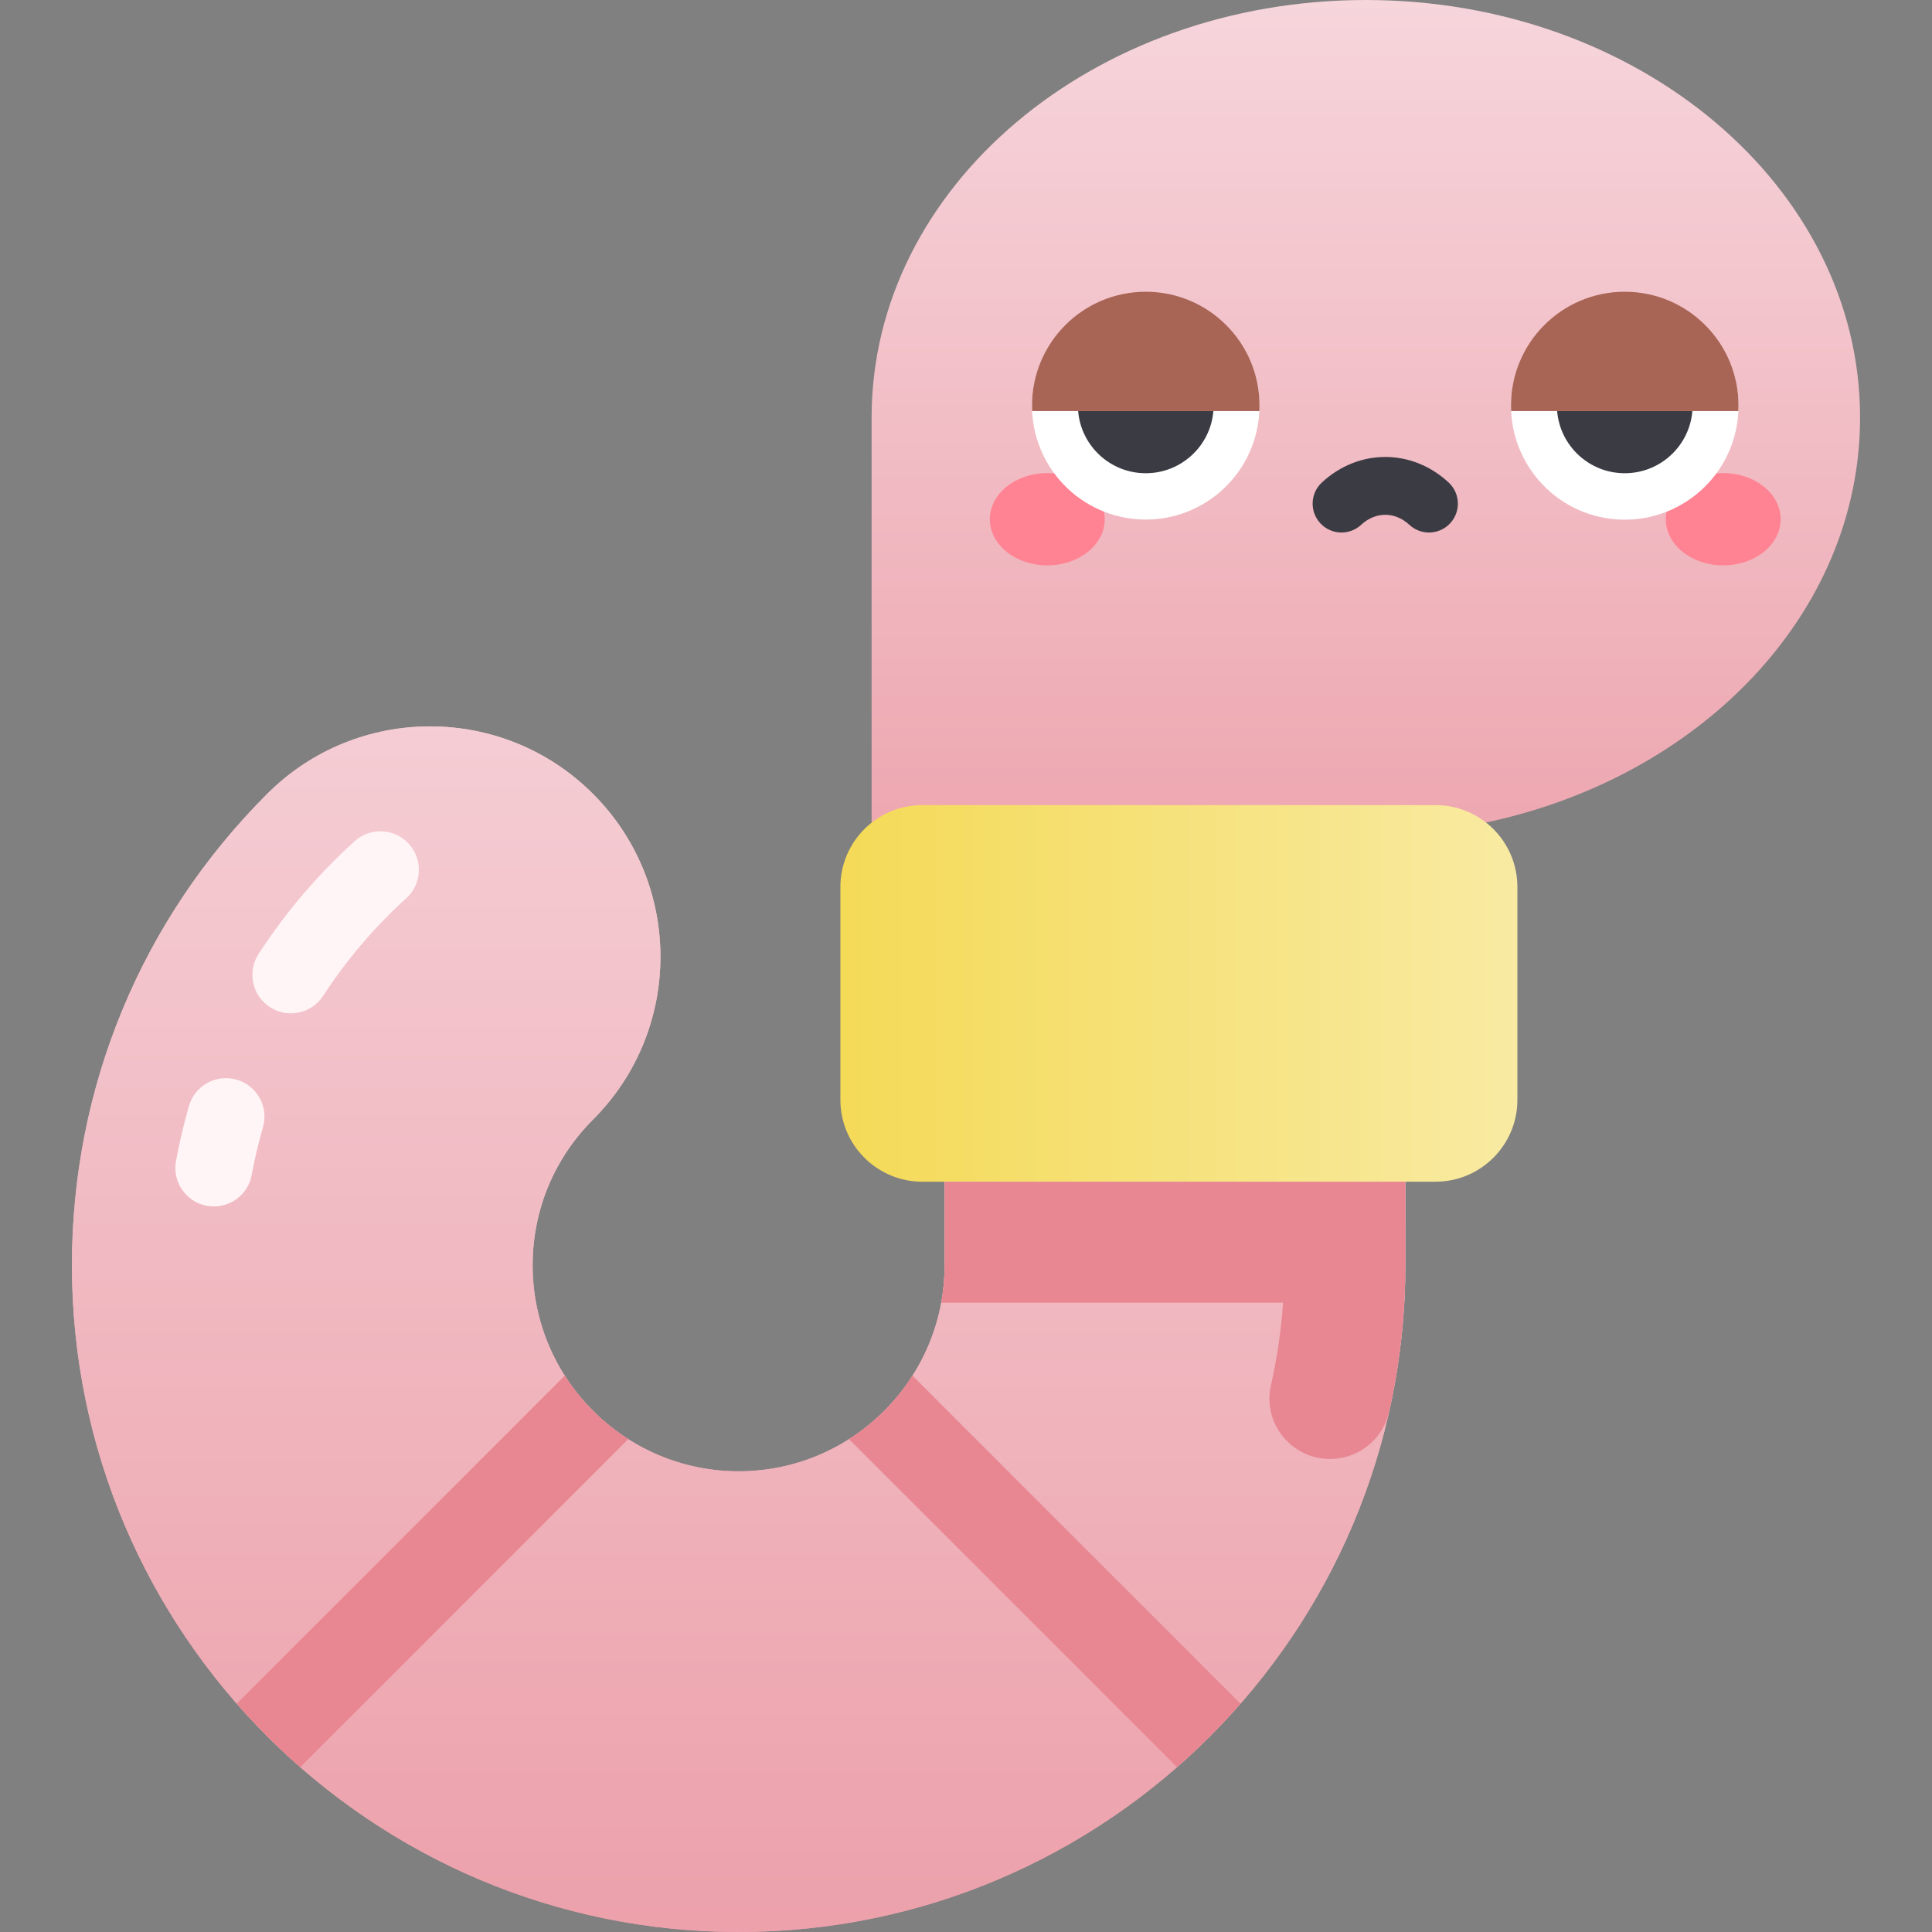 <svg id="Capa_1" enable-background="new 0 0 502 502" height="512" viewBox="0 0 502 502" width="512" xmlns="http://www.w3.org/2000/svg" xmlns:xlink="http://www.w3.org/1999/xlink"><rect x="0" y="0" width="502" height="502" fill="#808080" stroke="none"/><linearGradient id="lg1"><stop offset="0" stop-color="#eca0aa"/><stop offset="1" stop-color="#f8dde3"/></linearGradient><linearGradient id="SVGID_1_" gradientUnits="userSpaceOnUse" x1="191.924" x2="191.924" xlink:href="#lg1" y1="506.553" y2="72.568"/><linearGradient id="SVGID_4_" gradientUnits="userSpaceOnUse" x1="354.893" x2="354.893" xlink:href="#lg1" y1="248.967" y2="-37.951"/><linearGradient id="SVGID_5_" gradientUnits="userSpaceOnUse" x1="207.593" x2="423.719" y1="258.12" y2="258.12"><stop offset="0" stop-color="#f4d952"/><stop offset="1" stop-color="#f9edaf"/></linearGradient><g><g fill="url(#SVGID_1_)"><path d="m245.449 247.451v81.315c0 29.514-24.012 53.525-53.525 53.525s-53.525-24.011-53.525-53.525c0-14.298 5.567-27.739 15.677-37.848 23.375-23.375 23.375-61.273 0-84.647-23.376-23.374-61.271-23.374-84.647 0-32.719 32.719-50.739 76.222-50.739 122.495-.001 95.521 77.712 173.234 173.234 173.234s173.234-77.713 173.234-173.234v-81.315z"/><path d="m245.449 247.451v81.315c0 29.514-24.012 53.525-53.525 53.525s-53.525-24.011-53.525-53.525c0-14.298 5.567-27.739 15.677-37.848 23.375-23.375 23.375-61.273 0-84.647-23.376-23.374-61.271-23.374-84.647 0-32.719 32.719-50.739 76.222-50.739 122.495-.001 95.521 77.712 173.234 173.234 173.234s173.234-77.713 173.234-173.234v-81.315z"/><path d="m245.449 247.451v81.315c0 29.514-24.012 53.525-53.525 53.525s-53.525-24.011-53.525-53.525c0-14.298 5.567-27.739 15.677-37.848 23.375-23.375 23.375-61.273 0-84.647-23.376-23.374-61.271-23.374-84.647 0-32.719 32.719-50.739 76.222-50.739 122.495-.001 95.521 77.712 173.234 173.234 173.234s173.234-77.713 173.234-173.234v-81.315z"/></g><path d="m483.311 108.472c0-59.907-57.495-108.472-128.418-108.472s-128.418 48.565-128.418 108.472v146.078h158.936v-40.695c56.189-11.571 97.9-54.359 97.9-105.383z" fill="url(#SVGID_4_)"/><path d="m372.99 307.048h-133.344c-11.755 0-21.284-9.529-21.284-21.284v-55.288c0-11.755 9.529-21.284 21.284-21.284h133.344c11.755 0 21.284 9.529 21.284 21.284v55.288c0 11.755-9.529 21.284-21.284 21.284z" fill="url(#SVGID_5_)"/><path d="m237.088 357.436c-4.224 6.631-9.863 12.27-16.494 16.494l85.24 85.24c5.859-5.124 11.37-10.635 16.494-16.494z" fill="#e88792"/><path d="m146.76 357.436-85.24 85.24c5.124 5.859 10.635 11.37 16.494 16.494l85.24-85.24c-6.631-4.224-12.27-9.863-16.494-16.494z" fill="#e88792"/><path d="m245.449 307.048v21.717c0 3.32-.319 6.566-.901 9.721h88.833c-.498 7.286-1.561 14.489-3.165 21.555-1.921 8.462 3.545 16.844 12.023 18.689 8.415 1.831 16.775-3.438 18.674-11.837 2.775-12.271 4.245-25.03 4.245-38.128v-21.717z" fill="#e88792"/><g fill="#fff5f6"><path d="m55.578 313.479c-.601 0-1.211-.055-1.823-.167-5.432-1.001-9.024-6.215-8.024-11.647.885-4.797 2.021-9.61 3.379-14.305 1.536-5.306 7.082-8.36 12.386-6.827 5.305 1.535 8.361 7.08 6.827 12.385-1.175 4.061-2.158 8.223-2.922 12.371-.888 4.819-5.093 8.19-9.823 8.19z"/><path d="m75.571 263.301c-1.868 0-3.757-.523-5.44-1.616-4.63-3.01-5.944-9.204-2.935-13.835 7.003-10.773 15.389-20.618 24.924-29.261 4.094-3.708 10.416-3.397 14.125.694 3.709 4.092 3.398 10.417-.693 14.126-8.26 7.486-15.523 16.012-21.586 25.341-1.916 2.948-5.122 4.551-8.395 4.551z"/></g><g><ellipse cx="272.12" cy="134.919" fill="#ff8392" rx="14.925" ry="11.994"/><ellipse cx="447.752" cy="134.919" fill="#ff8392" rx="14.925" ry="11.994"/><ellipse cx="422.165" cy="105.362" fill="#fff" rx="29.557" ry="29.557" transform="matrix(.116 -.993 .993 .116 268.578 512.469)"/><path d="m404.594 106.81c.755 9.046 8.331 16.153 17.572 16.153s16.817-7.108 17.572-16.153z" fill="#3b3b44"/><path d="m422.165 75.806c-16.324 0-29.557 13.233-29.557 29.557 0 .486.014.968.037 1.447h59.04c.023-.48.037-.962.037-1.447 0-16.324-13.233-29.557-29.557-29.557z" fill="#a86455"/><ellipse cx="297.707" cy="105.362" fill="#fff" rx="29.557" ry="29.557" transform="matrix(.116 -.993 .993 .116 158.546 388.849)"/><path d="m280.135 106.81c.755 9.046 8.331 16.153 17.572 16.153s16.817-7.108 17.572-16.153z" fill="#3b3b44"/><path d="m297.707 75.806c-16.324 0-29.557 13.233-29.557 29.557 0 .486.014.968.037 1.447h59.04c.023-.48.037-.962.037-1.447 0-16.324-13.234-29.557-29.557-29.557z" fill="#a86455"/><path d="m371.302 138.368c-1.824 0-3.653-.662-5.098-2-3.748-3.477-8.788-3.476-12.536 0-3.037 2.815-7.782 2.637-10.6-.401-2.816-3.038-2.637-7.783.4-10.599 9.543-8.846 23.392-8.847 32.934 0 3.037 2.816 3.217 7.562.4 10.599-1.476 1.594-3.486 2.401-5.5 2.401z" fill="#3b3b44"/></g></g></svg>